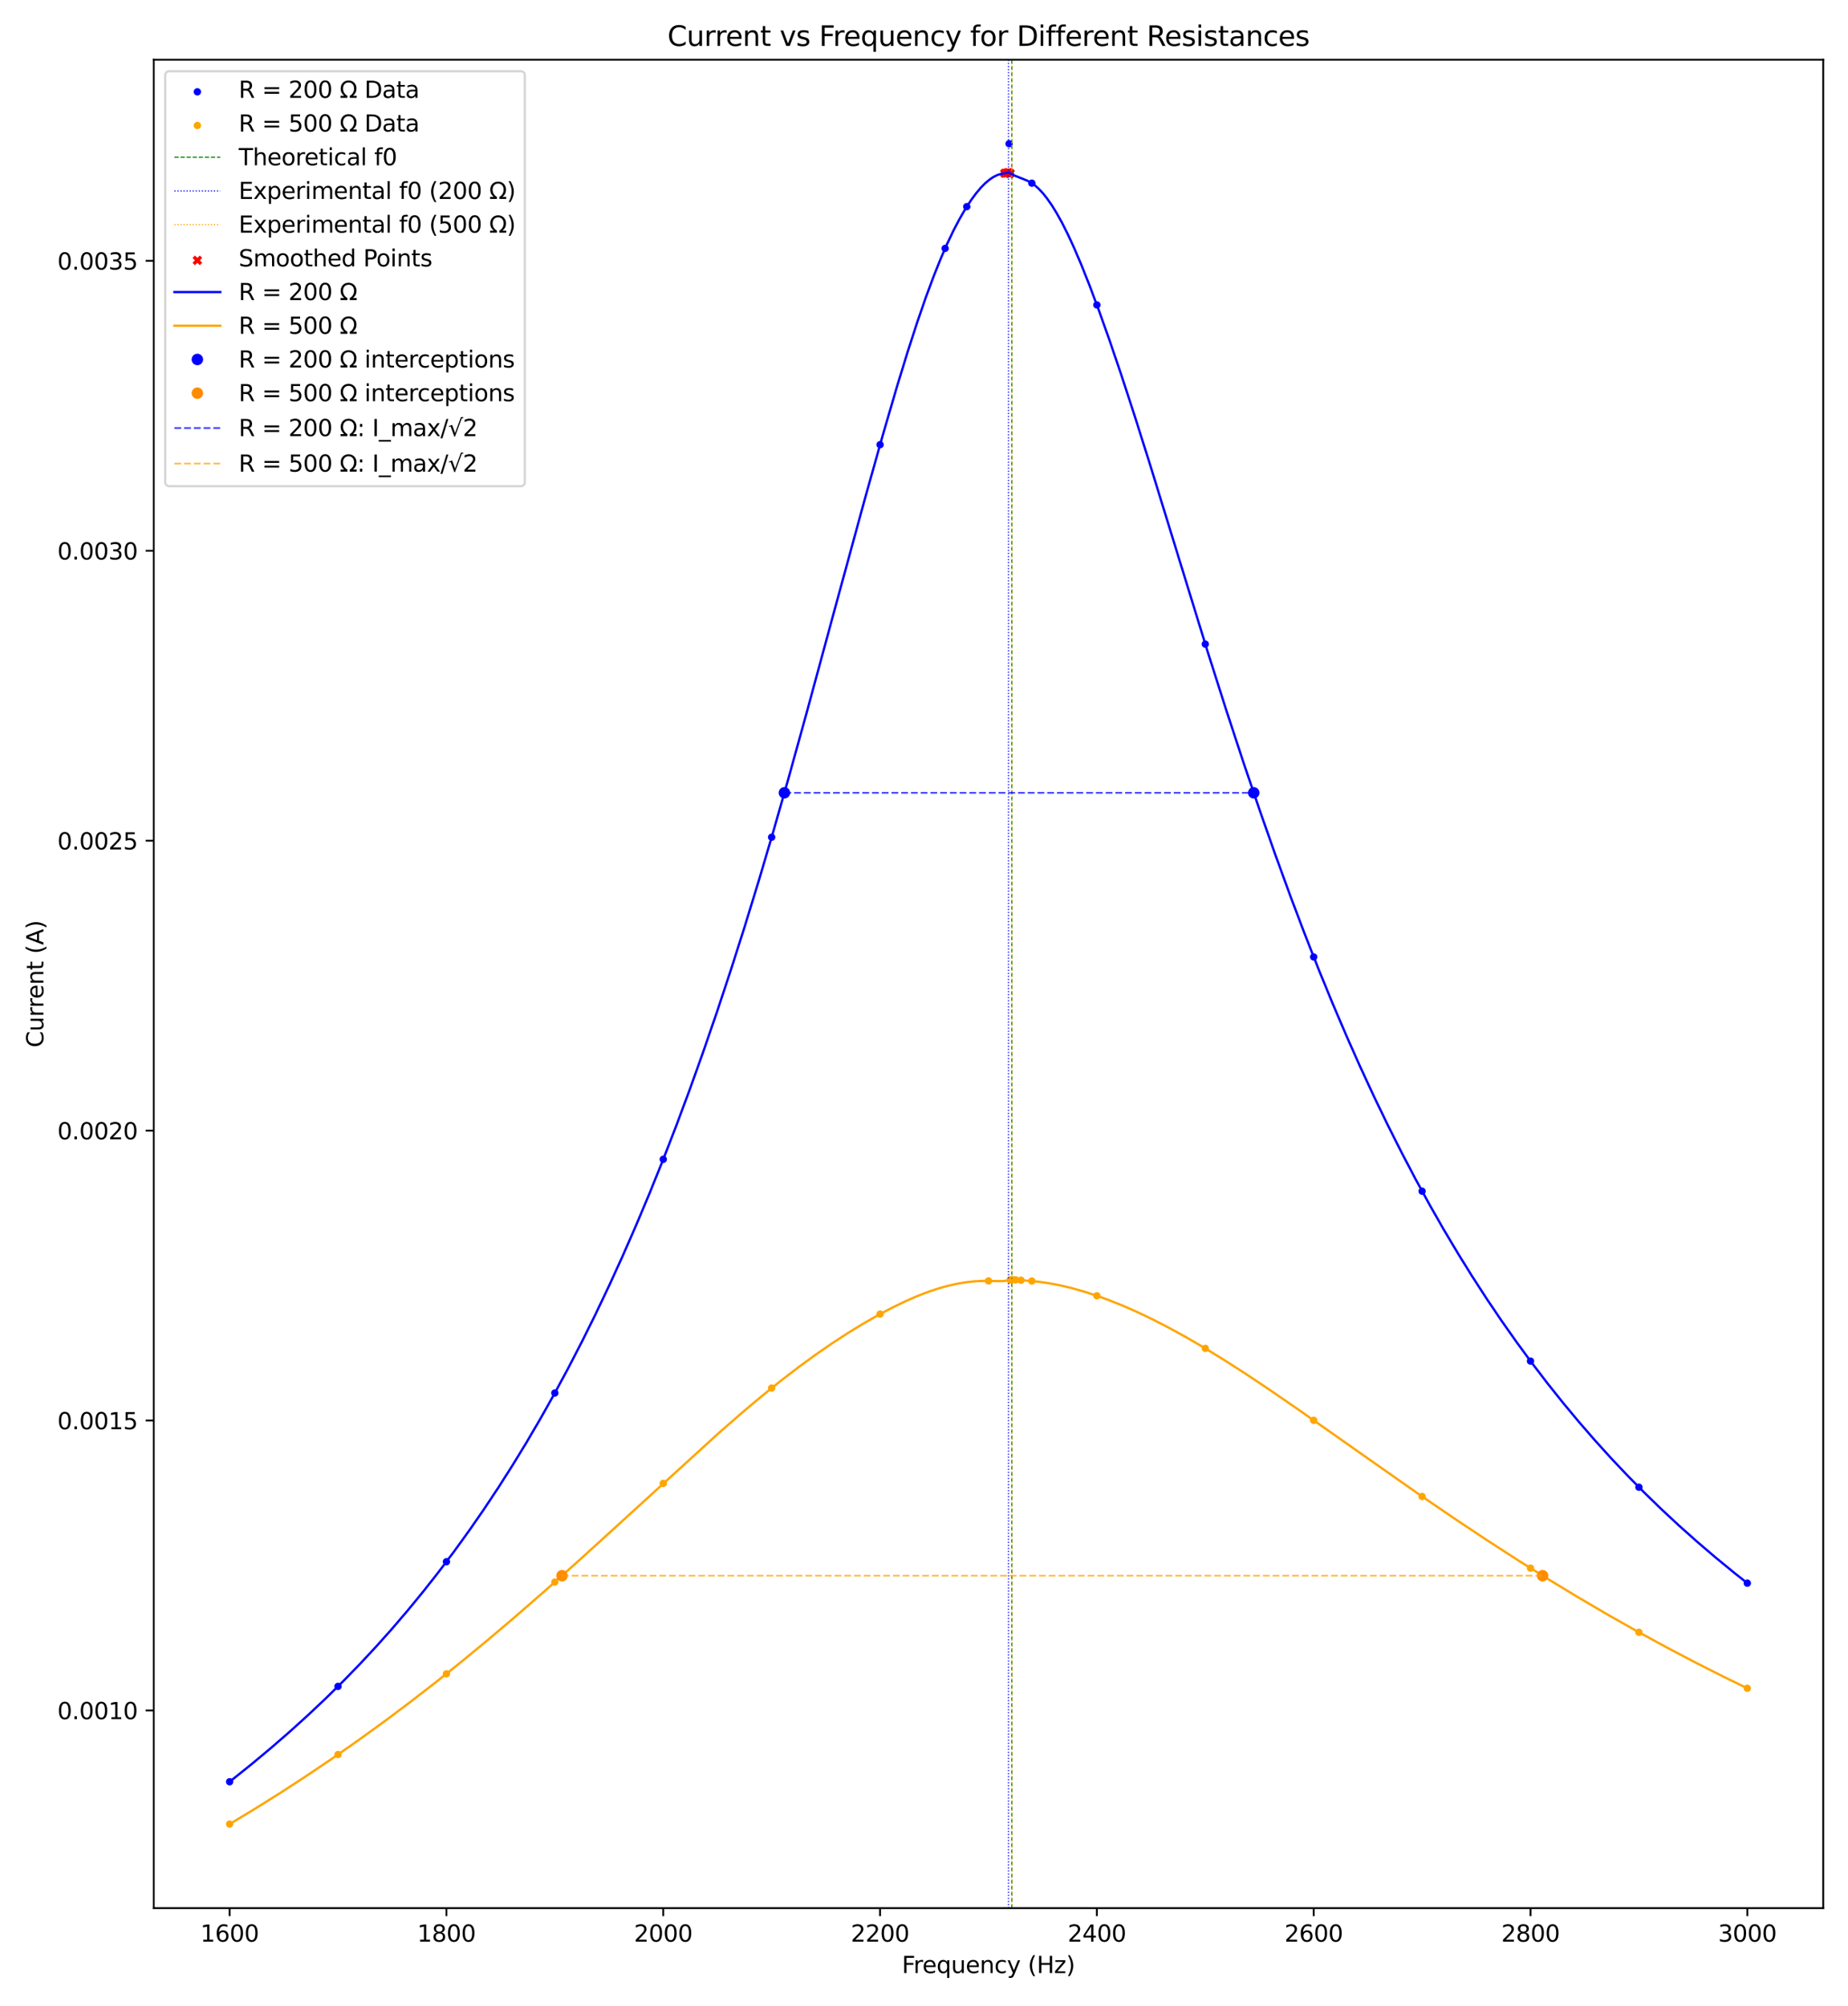 <?xml version="1.0" encoding="utf-8" standalone="no"?>
<!DOCTYPE svg PUBLIC "-//W3C//DTD SVG 1.1//EN"
  "http://www.w3.org/Graphics/SVG/1.1/DTD/svg11.dtd">
<svg xmlns:xlink="http://www.w3.org/1999/xlink" width="804.918pt" height="873.384pt" viewBox="0 0 804.918 873.384" xmlns="http://www.w3.org/2000/svg" version="1.1">
 <defs>
  <style type="text/css">*{stroke-linejoin: round; stroke-linecap: butt}</style>
 </defs>
 <g id="figure_1">
  <g id="patch_1">
   <path d="M 0 873.384 
L 804.918 873.384 
L 804.918 0 
L 0 0 
z
" style="fill: #ffffff"/>
  </g>
  <g id="axes_1">
   <g id="patch_2">
    <path d="M 66.965 830.872 
L 794.118 830.872 
L 794.118 26.006 
L 66.965 26.006 
z
" style="fill: #ffffff"/>
   </g>
   <g id="PathCollection_1">
    <defs>
     <path id="me4520c8322" d="M 0 1.118 
C 0.297 1.118 0.581 1 0.791 0.791 
C 1 0.581 1.118 0.297 1.118 0 
C 1.118 -0.297 1 -0.581 0.791 -0.791 
C 0.581 -1 0.297 -1.118 0 -1.118 
C -0.297 -1.118 -0.581 -1 -0.791 -0.791 
C -1 -0.581 -1.118 -0.297 -1.118 0 
C -1.118 0.297 -1 0.581 -0.791 0.791 
C -0.581 1 -0.297 1.118 0 1.118 
z
" style="stroke: #0000ff"/>
    </defs>
    <g clip-path="url(#p77c2ff8ea3)">
     <use xlink:href="#me4520c8322" x="100.018" y="775.856" style="fill: #0000ff; stroke: #0000ff"/>
     <use xlink:href="#me4520c8322" x="147.235" y="734.322" style="fill: #0000ff; stroke: #0000ff"/>
     <use xlink:href="#me4520c8322" x="194.453" y="680.038" style="fill: #0000ff; stroke: #0000ff"/>
     <use xlink:href="#me4520c8322" x="241.671" y="606.566" style="fill: #0000ff; stroke: #0000ff"/>
     <use xlink:href="#me4520c8322" x="288.888" y="504.815" style="fill: #0000ff; stroke: #0000ff"/>
     <use xlink:href="#me4520c8322" x="336.106" y="364.56" style="fill: #0000ff; stroke: #0000ff"/>
     <use xlink:href="#me4520c8322" x="383.324" y="193.629" style="fill: #0000ff; stroke: #0000ff"/>
     <use xlink:href="#me4520c8322" x="411.654" y="108.164" style="fill: #0000ff; stroke: #0000ff"/>
     <use xlink:href="#me4520c8322" x="421.098" y="89.985" style="fill: #0000ff; stroke: #0000ff"/>
     <use xlink:href="#me4520c8322" x="437.624" y="75.467" style="fill: #0000ff; stroke: #0000ff"/>
     <use xlink:href="#me4520c8322" x="438.568" y="75.341" style="fill: #0000ff; stroke: #0000ff"/>
     <use xlink:href="#me4520c8322" x="439.041" y="75.215" style="fill: #0000ff; stroke: #0000ff"/>
     <use xlink:href="#me4520c8322" x="439.277" y="75.088" style="fill: #0000ff; stroke: #0000ff"/>
     <use xlink:href="#me4520c8322" x="439.513" y="62.59" style="fill: #0000ff; stroke: #0000ff"/>
     <use xlink:href="#me4520c8322" x="439.985" y="75.467" style="fill: #0000ff; stroke: #0000ff"/>
     <use xlink:href="#me4520c8322" x="449.428" y="79.759" style="fill: #0000ff; stroke: #0000ff"/>
     <use xlink:href="#me4520c8322" x="477.759" y="132.781" style="fill: #0000ff; stroke: #0000ff"/>
     <use xlink:href="#me4520c8322" x="524.977" y="280.484" style="fill: #0000ff; stroke: #0000ff"/>
     <use xlink:href="#me4520c8322" x="572.194" y="416.698" style="fill: #0000ff; stroke: #0000ff"/>
     <use xlink:href="#me4520c8322" x="619.412" y="518.701" style="fill: #0000ff; stroke: #0000ff"/>
     <use xlink:href="#me4520c8322" x="666.63" y="592.679" style="fill: #0000ff; stroke: #0000ff"/>
     <use xlink:href="#me4520c8322" x="713.847" y="647.594" style="fill: #0000ff; stroke: #0000ff"/>
     <use xlink:href="#me4520c8322" x="761.065" y="689.38" style="fill: #0000ff; stroke: #0000ff"/>
    </g>
   </g>
   <g id="PathCollection_2">
    <defs>
     <path id="m3424c151cb" d="M 0 1.118 
C 0.297 1.118 0.581 1 0.791 0.791 
C 1 0.581 1.118 0.297 1.118 0 
C 1.118 -0.297 1 -0.581 0.791 -0.791 
C 0.581 -1 0.297 -1.118 0 -1.118 
C -0.297 -1.118 -0.581 -1 -0.791 -0.791 
C -1 -0.581 -1.118 -0.297 -1.118 0 
C -1.118 0.297 -1 0.581 -0.791 0.791 
C -0.581 1 -0.297 1.118 0 1.118 
z
" style="stroke: #ffa500"/>
    </defs>
    <g clip-path="url(#p77c2ff8ea3)">
     <use xlink:href="#m3424c151cb" x="100.018" y="794.287" style="fill: #ffa500; stroke: #ffa500"/>
     <use xlink:href="#m3424c151cb" x="147.235" y="763.989" style="fill: #ffa500; stroke: #ffa500"/>
     <use xlink:href="#m3424c151cb" x="194.453" y="728.843" style="fill: #ffa500; stroke: #ffa500"/>
     <use xlink:href="#m3424c151cb" x="241.671" y="688.9" style="fill: #ffa500; stroke: #ffa500"/>
     <use xlink:href="#m3424c151cb" x="288.888" y="645.928" style="fill: #ffa500; stroke: #ffa500"/>
     <use xlink:href="#m3424c151cb" x="336.106" y="604.42" style="fill: #ffa500; stroke: #ffa500"/>
     <use xlink:href="#m3424c151cb" x="383.324" y="572.203" style="fill: #ffa500; stroke: #ffa500"/>
     <use xlink:href="#m3424c151cb" x="430.541" y="557.761" style="fill: #ffa500; stroke: #ffa500"/>
     <use xlink:href="#m3424c151cb" x="439.985" y="557.357" style="fill: #ffa500; stroke: #ffa500"/>
     <use xlink:href="#m3424c151cb" x="440.457" y="557.256" style="fill: #ffa500; stroke: #ffa500"/>
     <use xlink:href="#m3424c151cb" x="440.929" y="557.256" style="fill: #ffa500; stroke: #ffa500"/>
     <use xlink:href="#m3424c151cb" x="442.346" y="557.306" style="fill: #ffa500; stroke: #ffa500"/>
     <use xlink:href="#m3424c151cb" x="444.707" y="557.458" style="fill: #ffa500; stroke: #ffa500"/>
     <use xlink:href="#m3424c151cb" x="449.428" y="557.811" style="fill: #ffa500; stroke: #ffa500"/>
     <use xlink:href="#m3424c151cb" x="477.759" y="564.224" style="fill: #ffa500; stroke: #ffa500"/>
     <use xlink:href="#m3424c151cb" x="524.977" y="587.15" style="fill: #ffa500; stroke: #ffa500"/>
     <use xlink:href="#m3424c151cb" x="572.194" y="618.458" style="fill: #ffa500; stroke: #ffa500"/>
     <use xlink:href="#m3424c151cb" x="619.412" y="651.634" style="fill: #ffa500; stroke: #ffa500"/>
     <use xlink:href="#m3424c151cb" x="666.63" y="682.841" style="fill: #ffa500; stroke: #ffa500"/>
     <use xlink:href="#m3424c151cb" x="713.847" y="710.765" style="fill: #ffa500; stroke: #ffa500"/>
     <use xlink:href="#m3424c151cb" x="761.065" y="735.155" style="fill: #ffa500; stroke: #ffa500"/>
    </g>
   </g>
   <g id="PathCollection_3">
    <defs>
     <path id="m09252d6efb" d="M -1.581 1.581 
L 1.581 -1.581 
M -1.581 -1.581 
L 1.581 1.581 
" style="stroke: #ff0000; stroke-width: 1.5"/>
    </defs>
    <g clip-path="url(#p77c2ff8ea3)">
     <use xlink:href="#m09252d6efb" x="437.624" y="75.467" style="fill: #ff0000; stroke: #ff0000; stroke-width: 1.5"/>
     <use xlink:href="#m09252d6efb" x="438.411" y="75.368" style="fill: #ff0000; stroke: #ff0000; stroke-width: 1.5"/>
     <use xlink:href="#m09252d6efb" x="439.198" y="75.136" style="fill: #ff0000; stroke: #ff0000; stroke-width: 1.5"/>
     <use xlink:href="#m09252d6efb" x="439.985" y="75.467" style="fill: #ff0000; stroke: #ff0000; stroke-width: 1.5"/>
    </g>
   </g>
   <g id="matplotlib.axis_1">
    <g id="xtick_1">
     <g id="line2d_1">
      <defs>
       <path id="m7cb1203088" d="M 0 0 
L 0 3.5 
" style="stroke: #000000; stroke-width: 0.8"/>
      </defs>
      <g>
       <use xlink:href="#m7cb1203088" x="100.018" y="830.872" style="stroke: #000000; stroke-width: 0.8"/>
      </g>
     </g>
     <g id="text_1">
      <!-- 1600 -->
      <g transform="translate(87.293 845.47) scale(0.1 -0.1)">
       <defs>
        <path id="DejaVuSans-31" d="M 794 531 
L 1825 531 
L 1825 4091 
L 703 3866 
L 703 4441 
L 1819 4666 
L 2450 4666 
L 2450 531 
L 3481 531 
L 3481 0 
L 794 0 
L 794 531 
z
" transform="scale(0.016)"/>
        <path id="DejaVuSans-36" d="M 2113 2584 
Q 1688 2584 1439 2293 
Q 1191 2003 1191 1497 
Q 1191 994 1439 701 
Q 1688 409 2113 409 
Q 2538 409 2786 701 
Q 3034 994 3034 1497 
Q 3034 2003 2786 2293 
Q 2538 2584 2113 2584 
z
M 3366 4563 
L 3366 3988 
Q 3128 4100 2886 4159 
Q 2644 4219 2406 4219 
Q 1781 4219 1451 3797 
Q 1122 3375 1075 2522 
Q 1259 2794 1537 2939 
Q 1816 3084 2150 3084 
Q 2853 3084 3261 2657 
Q 3669 2231 3669 1497 
Q 3669 778 3244 343 
Q 2819 -91 2113 -91 
Q 1303 -91 875 529 
Q 447 1150 447 2328 
Q 447 3434 972 4092 
Q 1497 4750 2381 4750 
Q 2619 4750 2861 4703 
Q 3103 4656 3366 4563 
z
" transform="scale(0.016)"/>
        <path id="DejaVuSans-30" d="M 2034 4250 
Q 1547 4250 1301 3770 
Q 1056 3291 1056 2328 
Q 1056 1369 1301 889 
Q 1547 409 2034 409 
Q 2525 409 2770 889 
Q 3016 1369 3016 2328 
Q 3016 3291 2770 3770 
Q 2525 4250 2034 4250 
z
M 2034 4750 
Q 2819 4750 3233 4129 
Q 3647 3509 3647 2328 
Q 3647 1150 3233 529 
Q 2819 -91 2034 -91 
Q 1250 -91 836 529 
Q 422 1150 422 2328 
Q 422 3509 836 4129 
Q 1250 4750 2034 4750 
z
" transform="scale(0.016)"/>
       </defs>
       <use xlink:href="#DejaVuSans-31"/>
       <use xlink:href="#DejaVuSans-36" transform="translate(63.623 0)"/>
       <use xlink:href="#DejaVuSans-30" transform="translate(127.246 0)"/>
       <use xlink:href="#DejaVuSans-30" transform="translate(190.869 0)"/>
      </g>
     </g>
    </g>
    <g id="xtick_2">
     <g id="line2d_2">
      <g>
       <use xlink:href="#m7cb1203088" x="194.453" y="830.872" style="stroke: #000000; stroke-width: 0.8"/>
      </g>
     </g>
     <g id="text_2">
      <!-- 1800 -->
      <g transform="translate(181.728 845.47) scale(0.1 -0.1)">
       <defs>
        <path id="DejaVuSans-38" d="M 2034 2216 
Q 1584 2216 1326 1975 
Q 1069 1734 1069 1313 
Q 1069 891 1326 650 
Q 1584 409 2034 409 
Q 2484 409 2743 651 
Q 3003 894 3003 1313 
Q 3003 1734 2745 1975 
Q 2488 2216 2034 2216 
z
M 1403 2484 
Q 997 2584 770 2862 
Q 544 3141 544 3541 
Q 544 4100 942 4425 
Q 1341 4750 2034 4750 
Q 2731 4750 3128 4425 
Q 3525 4100 3525 3541 
Q 3525 3141 3298 2862 
Q 3072 2584 2669 2484 
Q 3125 2378 3379 2068 
Q 3634 1759 3634 1313 
Q 3634 634 3220 271 
Q 2806 -91 2034 -91 
Q 1263 -91 848 271 
Q 434 634 434 1313 
Q 434 1759 690 2068 
Q 947 2378 1403 2484 
z
M 1172 3481 
Q 1172 3119 1398 2916 
Q 1625 2713 2034 2713 
Q 2441 2713 2670 2916 
Q 2900 3119 2900 3481 
Q 2900 3844 2670 4047 
Q 2441 4250 2034 4250 
Q 1625 4250 1398 4047 
Q 1172 3844 1172 3481 
z
" transform="scale(0.016)"/>
       </defs>
       <use xlink:href="#DejaVuSans-31"/>
       <use xlink:href="#DejaVuSans-38" transform="translate(63.623 0)"/>
       <use xlink:href="#DejaVuSans-30" transform="translate(127.246 0)"/>
       <use xlink:href="#DejaVuSans-30" transform="translate(190.869 0)"/>
      </g>
     </g>
    </g>
    <g id="xtick_3">
     <g id="line2d_3">
      <g>
       <use xlink:href="#m7cb1203088" x="288.888" y="830.872" style="stroke: #000000; stroke-width: 0.8"/>
      </g>
     </g>
     <g id="text_3">
      <!-- 2000 -->
      <g transform="translate(276.163 845.47) scale(0.1 -0.1)">
       <defs>
        <path id="DejaVuSans-32" d="M 1228 531 
L 3431 531 
L 3431 0 
L 469 0 
L 469 531 
Q 828 903 1448 1529 
Q 2069 2156 2228 2338 
Q 2531 2678 2651 2914 
Q 2772 3150 2772 3378 
Q 2772 3750 2511 3984 
Q 2250 4219 1831 4219 
Q 1534 4219 1204 4116 
Q 875 4013 500 3803 
L 500 4441 
Q 881 4594 1212 4672 
Q 1544 4750 1819 4750 
Q 2544 4750 2975 4387 
Q 3406 4025 3406 3419 
Q 3406 3131 3298 2873 
Q 3191 2616 2906 2266 
Q 2828 2175 2409 1742 
Q 1991 1309 1228 531 
z
" transform="scale(0.016)"/>
       </defs>
       <use xlink:href="#DejaVuSans-32"/>
       <use xlink:href="#DejaVuSans-30" transform="translate(63.623 0)"/>
       <use xlink:href="#DejaVuSans-30" transform="translate(127.246 0)"/>
       <use xlink:href="#DejaVuSans-30" transform="translate(190.869 0)"/>
      </g>
     </g>
    </g>
    <g id="xtick_4">
     <g id="line2d_4">
      <g>
       <use xlink:href="#m7cb1203088" x="383.324" y="830.872" style="stroke: #000000; stroke-width: 0.8"/>
      </g>
     </g>
     <g id="text_4">
      <!-- 2200 -->
      <g transform="translate(370.599 845.47) scale(0.1 -0.1)">
       <use xlink:href="#DejaVuSans-32"/>
       <use xlink:href="#DejaVuSans-32" transform="translate(63.623 0)"/>
       <use xlink:href="#DejaVuSans-30" transform="translate(127.246 0)"/>
       <use xlink:href="#DejaVuSans-30" transform="translate(190.869 0)"/>
      </g>
     </g>
    </g>
    <g id="xtick_5">
     <g id="line2d_5">
      <g>
       <use xlink:href="#m7cb1203088" x="477.759" y="830.872" style="stroke: #000000; stroke-width: 0.8"/>
      </g>
     </g>
     <g id="text_5">
      <!-- 2400 -->
      <g transform="translate(465.034 845.47) scale(0.1 -0.1)">
       <defs>
        <path id="DejaVuSans-34" d="M 2419 4116 
L 825 1625 
L 2419 1625 
L 2419 4116 
z
M 2253 4666 
L 3047 4666 
L 3047 1625 
L 3713 1625 
L 3713 1100 
L 3047 1100 
L 3047 0 
L 2419 0 
L 2419 1100 
L 313 1100 
L 313 1709 
L 2253 4666 
z
" transform="scale(0.016)"/>
       </defs>
       <use xlink:href="#DejaVuSans-32"/>
       <use xlink:href="#DejaVuSans-34" transform="translate(63.623 0)"/>
       <use xlink:href="#DejaVuSans-30" transform="translate(127.246 0)"/>
       <use xlink:href="#DejaVuSans-30" transform="translate(190.869 0)"/>
      </g>
     </g>
    </g>
    <g id="xtick_6">
     <g id="line2d_6">
      <g>
       <use xlink:href="#m7cb1203088" x="572.194" y="830.872" style="stroke: #000000; stroke-width: 0.8"/>
      </g>
     </g>
     <g id="text_6">
      <!-- 2600 -->
      <g transform="translate(559.469 845.47) scale(0.1 -0.1)">
       <use xlink:href="#DejaVuSans-32"/>
       <use xlink:href="#DejaVuSans-36" transform="translate(63.623 0)"/>
       <use xlink:href="#DejaVuSans-30" transform="translate(127.246 0)"/>
       <use xlink:href="#DejaVuSans-30" transform="translate(190.869 0)"/>
      </g>
     </g>
    </g>
    <g id="xtick_7">
     <g id="line2d_7">
      <g>
       <use xlink:href="#m7cb1203088" x="666.63" y="830.872" style="stroke: #000000; stroke-width: 0.8"/>
      </g>
     </g>
     <g id="text_7">
      <!-- 2800 -->
      <g transform="translate(653.905 845.47) scale(0.1 -0.1)">
       <use xlink:href="#DejaVuSans-32"/>
       <use xlink:href="#DejaVuSans-38" transform="translate(63.623 0)"/>
       <use xlink:href="#DejaVuSans-30" transform="translate(127.246 0)"/>
       <use xlink:href="#DejaVuSans-30" transform="translate(190.869 0)"/>
      </g>
     </g>
    </g>
    <g id="xtick_8">
     <g id="line2d_8">
      <g>
       <use xlink:href="#m7cb1203088" x="761.065" y="830.872" style="stroke: #000000; stroke-width: 0.8"/>
      </g>
     </g>
     <g id="text_8">
      <!-- 3000 -->
      <g transform="translate(748.34 845.47) scale(0.1 -0.1)">
       <defs>
        <path id="DejaVuSans-33" d="M 2597 2516 
Q 3050 2419 3304 2112 
Q 3559 1806 3559 1356 
Q 3559 666 3084 287 
Q 2609 -91 1734 -91 
Q 1441 -91 1130 -33 
Q 819 25 488 141 
L 488 750 
Q 750 597 1062 519 
Q 1375 441 1716 441 
Q 2309 441 2620 675 
Q 2931 909 2931 1356 
Q 2931 1769 2642 2001 
Q 2353 2234 1838 2234 
L 1294 2234 
L 1294 2753 
L 1863 2753 
Q 2328 2753 2575 2939 
Q 2822 3125 2822 3475 
Q 2822 3834 2567 4026 
Q 2313 4219 1838 4219 
Q 1578 4219 1281 4162 
Q 984 4106 628 3988 
L 628 4550 
Q 988 4650 1302 4700 
Q 1616 4750 1894 4750 
Q 2613 4750 3031 4423 
Q 3450 4097 3450 3541 
Q 3450 3153 3228 2886 
Q 3006 2619 2597 2516 
z
" transform="scale(0.016)"/>
       </defs>
       <use xlink:href="#DejaVuSans-33"/>
       <use xlink:href="#DejaVuSans-30" transform="translate(63.623 0)"/>
       <use xlink:href="#DejaVuSans-30" transform="translate(127.246 0)"/>
       <use xlink:href="#DejaVuSans-30" transform="translate(190.869 0)"/>
      </g>
     </g>
    </g>
    <g id="text_9">
     <!-- Frequency (Hz) -->
     <g transform="translate(392.837 859.148) scale(0.1 -0.1)">
      <defs>
       <path id="DejaVuSans-46" d="M 628 4666 
L 3309 4666 
L 3309 4134 
L 1259 4134 
L 1259 2759 
L 3109 2759 
L 3109 2228 
L 1259 2228 
L 1259 0 
L 628 0 
L 628 4666 
z
" transform="scale(0.016)"/>
       <path id="DejaVuSans-72" d="M 2631 2963 
Q 2534 3019 2420 3045 
Q 2306 3072 2169 3072 
Q 1681 3072 1420 2755 
Q 1159 2438 1159 1844 
L 1159 0 
L 581 0 
L 581 3500 
L 1159 3500 
L 1159 2956 
Q 1341 3275 1631 3429 
Q 1922 3584 2338 3584 
Q 2397 3584 2469 3576 
Q 2541 3569 2628 3553 
L 2631 2963 
z
" transform="scale(0.016)"/>
       <path id="DejaVuSans-65" d="M 3597 1894 
L 3597 1613 
L 953 1613 
Q 991 1019 1311 708 
Q 1631 397 2203 397 
Q 2534 397 2845 478 
Q 3156 559 3463 722 
L 3463 178 
Q 3153 47 2828 -22 
Q 2503 -91 2169 -91 
Q 1331 -91 842 396 
Q 353 884 353 1716 
Q 353 2575 817 3079 
Q 1281 3584 2069 3584 
Q 2775 3584 3186 3129 
Q 3597 2675 3597 1894 
z
M 3022 2063 
Q 3016 2534 2758 2815 
Q 2500 3097 2075 3097 
Q 1594 3097 1305 2825 
Q 1016 2553 972 2059 
L 3022 2063 
z
" transform="scale(0.016)"/>
       <path id="DejaVuSans-71" d="M 947 1747 
Q 947 1113 1208 752 
Q 1469 391 1925 391 
Q 2381 391 2643 752 
Q 2906 1113 2906 1747 
Q 2906 2381 2643 2742 
Q 2381 3103 1925 3103 
Q 1469 3103 1208 2742 
Q 947 2381 947 1747 
z
M 2906 525 
Q 2725 213 2448 61 
Q 2172 -91 1784 -91 
Q 1150 -91 751 415 
Q 353 922 353 1747 
Q 353 2572 751 3078 
Q 1150 3584 1784 3584 
Q 2172 3584 2448 3432 
Q 2725 3281 2906 2969 
L 2906 3500 
L 3481 3500 
L 3481 -1331 
L 2906 -1331 
L 2906 525 
z
" transform="scale(0.016)"/>
       <path id="DejaVuSans-75" d="M 544 1381 
L 544 3500 
L 1119 3500 
L 1119 1403 
Q 1119 906 1312 657 
Q 1506 409 1894 409 
Q 2359 409 2629 706 
Q 2900 1003 2900 1516 
L 2900 3500 
L 3475 3500 
L 3475 0 
L 2900 0 
L 2900 538 
Q 2691 219 2414 64 
Q 2138 -91 1772 -91 
Q 1169 -91 856 284 
Q 544 659 544 1381 
z
M 1991 3584 
L 1991 3584 
z
" transform="scale(0.016)"/>
       <path id="DejaVuSans-6e" d="M 3513 2113 
L 3513 0 
L 2938 0 
L 2938 2094 
Q 2938 2591 2744 2837 
Q 2550 3084 2163 3084 
Q 1697 3084 1428 2787 
Q 1159 2491 1159 1978 
L 1159 0 
L 581 0 
L 581 3500 
L 1159 3500 
L 1159 2956 
Q 1366 3272 1645 3428 
Q 1925 3584 2291 3584 
Q 2894 3584 3203 3211 
Q 3513 2838 3513 2113 
z
" transform="scale(0.016)"/>
       <path id="DejaVuSans-63" d="M 3122 3366 
L 3122 2828 
Q 2878 2963 2633 3030 
Q 2388 3097 2138 3097 
Q 1578 3097 1268 2742 
Q 959 2388 959 1747 
Q 959 1106 1268 751 
Q 1578 397 2138 397 
Q 2388 397 2633 464 
Q 2878 531 3122 666 
L 3122 134 
Q 2881 22 2623 -34 
Q 2366 -91 2075 -91 
Q 1284 -91 818 406 
Q 353 903 353 1747 
Q 353 2603 823 3093 
Q 1294 3584 2113 3584 
Q 2378 3584 2631 3529 
Q 2884 3475 3122 3366 
z
" transform="scale(0.016)"/>
       <path id="DejaVuSans-79" d="M 2059 -325 
Q 1816 -950 1584 -1140 
Q 1353 -1331 966 -1331 
L 506 -1331 
L 506 -850 
L 844 -850 
Q 1081 -850 1212 -737 
Q 1344 -625 1503 -206 
L 1606 56 
L 191 3500 
L 800 3500 
L 1894 763 
L 2988 3500 
L 3597 3500 
L 2059 -325 
z
" transform="scale(0.016)"/>
       <path id="DejaVuSans-20" transform="scale(0.016)"/>
       <path id="DejaVuSans-28" d="M 1984 4856 
Q 1566 4138 1362 3434 
Q 1159 2731 1159 2009 
Q 1159 1288 1364 580 
Q 1569 -128 1984 -844 
L 1484 -844 
Q 1016 -109 783 600 
Q 550 1309 550 2009 
Q 550 2706 781 3412 
Q 1013 4119 1484 4856 
L 1984 4856 
z
" transform="scale(0.016)"/>
       <path id="DejaVuSans-48" d="M 628 4666 
L 1259 4666 
L 1259 2753 
L 3553 2753 
L 3553 4666 
L 4184 4666 
L 4184 0 
L 3553 0 
L 3553 2222 
L 1259 2222 
L 1259 0 
L 628 0 
L 628 4666 
z
" transform="scale(0.016)"/>
       <path id="DejaVuSans-7a" d="M 353 3500 
L 3084 3500 
L 3084 2975 
L 922 459 
L 3084 459 
L 3084 0 
L 275 0 
L 275 525 
L 2438 3041 
L 353 3041 
L 353 3500 
z
" transform="scale(0.016)"/>
       <path id="DejaVuSans-29" d="M 513 4856 
L 1013 4856 
Q 1481 4119 1714 3412 
Q 1947 2706 1947 2009 
Q 1947 1309 1714 600 
Q 1481 -109 1013 -844 
L 513 -844 
Q 928 -128 1133 580 
Q 1338 1288 1338 2009 
Q 1338 2731 1133 3434 
Q 928 4138 513 4856 
z
" transform="scale(0.016)"/>
      </defs>
      <use xlink:href="#DejaVuSans-46"/>
      <use xlink:href="#DejaVuSans-72" transform="translate(50.27 0)"/>
      <use xlink:href="#DejaVuSans-65" transform="translate(89.133 0)"/>
      <use xlink:href="#DejaVuSans-71" transform="translate(150.656 0)"/>
      <use xlink:href="#DejaVuSans-75" transform="translate(214.133 0)"/>
      <use xlink:href="#DejaVuSans-65" transform="translate(277.512 0)"/>
      <use xlink:href="#DejaVuSans-6e" transform="translate(339.035 0)"/>
      <use xlink:href="#DejaVuSans-63" transform="translate(402.414 0)"/>
      <use xlink:href="#DejaVuSans-79" transform="translate(457.395 0)"/>
      <use xlink:href="#DejaVuSans-20" transform="translate(516.574 0)"/>
      <use xlink:href="#DejaVuSans-28" transform="translate(548.361 0)"/>
      <use xlink:href="#DejaVuSans-48" transform="translate(587.375 0)"/>
      <use xlink:href="#DejaVuSans-7a" transform="translate(662.57 0)"/>
      <use xlink:href="#DejaVuSans-29" transform="translate(715.061 0)"/>
     </g>
    </g>
   </g>
   <g id="matplotlib.axis_2">
    <g id="ytick_1">
     <g id="line2d_9">
      <defs>
       <path id="me5a8e70977" d="M 0 0 
L -3.5 0 
" style="stroke: #000000; stroke-width: 0.8"/>
      </defs>
      <g>
       <use xlink:href="#me5a8e70977" x="66.965" y="744.8" style="stroke: #000000; stroke-width: 0.8"/>
      </g>
     </g>
     <g id="text_10">
      <!-- 0.0010 -->
      <g transform="translate(24.975 748.599) scale(0.1 -0.1)">
       <defs>
        <path id="DejaVuSans-2e" d="M 684 794 
L 1344 794 
L 1344 0 
L 684 0 
L 684 794 
z
" transform="scale(0.016)"/>
       </defs>
       <use xlink:href="#DejaVuSans-30"/>
       <use xlink:href="#DejaVuSans-2e" transform="translate(63.623 0)"/>
       <use xlink:href="#DejaVuSans-30" transform="translate(95.41 0)"/>
       <use xlink:href="#DejaVuSans-30" transform="translate(159.033 0)"/>
       <use xlink:href="#DejaVuSans-31" transform="translate(222.656 0)"/>
       <use xlink:href="#DejaVuSans-30" transform="translate(286.279 0)"/>
      </g>
     </g>
    </g>
    <g id="ytick_2">
     <g id="line2d_10">
      <g>
       <use xlink:href="#me5a8e70977" x="66.965" y="618.559" style="stroke: #000000; stroke-width: 0.8"/>
      </g>
     </g>
     <g id="text_11">
      <!-- 0.0015 -->
      <g transform="translate(24.975 622.358) scale(0.1 -0.1)">
       <defs>
        <path id="DejaVuSans-35" d="M 691 4666 
L 3169 4666 
L 3169 4134 
L 1269 4134 
L 1269 2991 
Q 1406 3038 1543 3061 
Q 1681 3084 1819 3084 
Q 2600 3084 3056 2656 
Q 3513 2228 3513 1497 
Q 3513 744 3044 326 
Q 2575 -91 1722 -91 
Q 1428 -91 1123 -41 
Q 819 9 494 109 
L 494 744 
Q 775 591 1075 516 
Q 1375 441 1709 441 
Q 2250 441 2565 725 
Q 2881 1009 2881 1497 
Q 2881 1984 2565 2268 
Q 2250 2553 1709 2553 
Q 1456 2553 1204 2497 
Q 953 2441 691 2322 
L 691 4666 
z
" transform="scale(0.016)"/>
       </defs>
       <use xlink:href="#DejaVuSans-30"/>
       <use xlink:href="#DejaVuSans-2e" transform="translate(63.623 0)"/>
       <use xlink:href="#DejaVuSans-30" transform="translate(95.41 0)"/>
       <use xlink:href="#DejaVuSans-30" transform="translate(159.033 0)"/>
       <use xlink:href="#DejaVuSans-31" transform="translate(222.656 0)"/>
       <use xlink:href="#DejaVuSans-35" transform="translate(286.279 0)"/>
      </g>
     </g>
    </g>
    <g id="ytick_3">
     <g id="line2d_11">
      <g>
       <use xlink:href="#me5a8e70977" x="66.965" y="492.317" style="stroke: #000000; stroke-width: 0.8"/>
      </g>
     </g>
     <g id="text_12">
      <!-- 0.0020 -->
      <g transform="translate(24.975 496.116) scale(0.1 -0.1)">
       <use xlink:href="#DejaVuSans-30"/>
       <use xlink:href="#DejaVuSans-2e" transform="translate(63.623 0)"/>
       <use xlink:href="#DejaVuSans-30" transform="translate(95.41 0)"/>
       <use xlink:href="#DejaVuSans-30" transform="translate(159.033 0)"/>
       <use xlink:href="#DejaVuSans-32" transform="translate(222.656 0)"/>
       <use xlink:href="#DejaVuSans-30" transform="translate(286.279 0)"/>
      </g>
     </g>
    </g>
    <g id="ytick_4">
     <g id="line2d_12">
      <g>
       <use xlink:href="#me5a8e70977" x="66.965" y="366.075" style="stroke: #000000; stroke-width: 0.8"/>
      </g>
     </g>
     <g id="text_13">
      <!-- 0.0025 -->
      <g transform="translate(24.975 369.875) scale(0.1 -0.1)">
       <use xlink:href="#DejaVuSans-30"/>
       <use xlink:href="#DejaVuSans-2e" transform="translate(63.623 0)"/>
       <use xlink:href="#DejaVuSans-30" transform="translate(95.41 0)"/>
       <use xlink:href="#DejaVuSans-30" transform="translate(159.033 0)"/>
       <use xlink:href="#DejaVuSans-32" transform="translate(222.656 0)"/>
       <use xlink:href="#DejaVuSans-35" transform="translate(286.279 0)"/>
      </g>
     </g>
    </g>
    <g id="ytick_5">
     <g id="line2d_13">
      <g>
       <use xlink:href="#me5a8e70977" x="66.965" y="239.834" style="stroke: #000000; stroke-width: 0.8"/>
      </g>
     </g>
     <g id="text_14">
      <!-- 0.0030 -->
      <g transform="translate(24.975 243.633) scale(0.1 -0.1)">
       <use xlink:href="#DejaVuSans-30"/>
       <use xlink:href="#DejaVuSans-2e" transform="translate(63.623 0)"/>
       <use xlink:href="#DejaVuSans-30" transform="translate(95.41 0)"/>
       <use xlink:href="#DejaVuSans-30" transform="translate(159.033 0)"/>
       <use xlink:href="#DejaVuSans-33" transform="translate(222.656 0)"/>
       <use xlink:href="#DejaVuSans-30" transform="translate(286.279 0)"/>
      </g>
     </g>
    </g>
    <g id="ytick_6">
     <g id="line2d_14">
      <g>
       <use xlink:href="#me5a8e70977" x="66.965" y="113.592" style="stroke: #000000; stroke-width: 0.8"/>
      </g>
     </g>
     <g id="text_15">
      <!-- 0.0035 -->
      <g transform="translate(24.975 117.391) scale(0.1 -0.1)">
       <use xlink:href="#DejaVuSans-30"/>
       <use xlink:href="#DejaVuSans-2e" transform="translate(63.623 0)"/>
       <use xlink:href="#DejaVuSans-30" transform="translate(95.41 0)"/>
       <use xlink:href="#DejaVuSans-30" transform="translate(159.033 0)"/>
       <use xlink:href="#DejaVuSans-33" transform="translate(222.656 0)"/>
       <use xlink:href="#DejaVuSans-35" transform="translate(286.279 0)"/>
      </g>
     </g>
    </g>
    <g id="text_16">
     <!-- Current (A) -->
     <g transform="translate(18.895 456.126) rotate(-90) scale(0.1 -0.1)">
      <defs>
       <path id="DejaVuSans-43" d="M 4122 4306 
L 4122 3641 
Q 3803 3938 3442 4084 
Q 3081 4231 2675 4231 
Q 1875 4231 1450 3742 
Q 1025 3253 1025 2328 
Q 1025 1406 1450 917 
Q 1875 428 2675 428 
Q 3081 428 3442 575 
Q 3803 722 4122 1019 
L 4122 359 
Q 3791 134 3420 21 
Q 3050 -91 2638 -91 
Q 1578 -91 968 557 
Q 359 1206 359 2328 
Q 359 3453 968 4101 
Q 1578 4750 2638 4750 
Q 3056 4750 3426 4639 
Q 3797 4528 4122 4306 
z
" transform="scale(0.016)"/>
       <path id="DejaVuSans-74" d="M 1172 4494 
L 1172 3500 
L 2356 3500 
L 2356 3053 
L 1172 3053 
L 1172 1153 
Q 1172 725 1289 603 
Q 1406 481 1766 481 
L 2356 481 
L 2356 0 
L 1766 0 
Q 1100 0 847 248 
Q 594 497 594 1153 
L 594 3053 
L 172 3053 
L 172 3500 
L 594 3500 
L 594 4494 
L 1172 4494 
z
" transform="scale(0.016)"/>
       <path id="DejaVuSans-41" d="M 2188 4044 
L 1331 1722 
L 3047 1722 
L 2188 4044 
z
M 1831 4666 
L 2547 4666 
L 4325 0 
L 3669 0 
L 3244 1197 
L 1141 1197 
L 716 0 
L 50 0 
L 1831 4666 
z
" transform="scale(0.016)"/>
      </defs>
      <use xlink:href="#DejaVuSans-43"/>
      <use xlink:href="#DejaVuSans-75" transform="translate(69.824 0)"/>
      <use xlink:href="#DejaVuSans-72" transform="translate(133.203 0)"/>
      <use xlink:href="#DejaVuSans-72" transform="translate(172.566 0)"/>
      <use xlink:href="#DejaVuSans-65" transform="translate(211.43 0)"/>
      <use xlink:href="#DejaVuSans-6e" transform="translate(272.953 0)"/>
      <use xlink:href="#DejaVuSans-74" transform="translate(336.332 0)"/>
      <use xlink:href="#DejaVuSans-20" transform="translate(375.541 0)"/>
      <use xlink:href="#DejaVuSans-28" transform="translate(407.328 0)"/>
      <use xlink:href="#DejaVuSans-41" transform="translate(446.342 0)"/>
      <use xlink:href="#DejaVuSans-29" transform="translate(514.75 0)"/>
     </g>
    </g>
   </g>
   <g id="line2d_15">
    <path d="M 440.7 830.872 
L 440.7 26.006 
" clip-path="url(#p77c2ff8ea3)" style="fill: none; stroke-dasharray: 1.85,0.8; stroke-dashoffset: 0; stroke: #008000; stroke-width: 0.5"/>
   </g>
   <g id="line2d_16">
    <path d="M 439.277 830.872 
L 439.277 26.006 
" clip-path="url(#p77c2ff8ea3)" style="fill: none; stroke-dasharray: 0.5,0.825; stroke-dashoffset: 0; stroke: #0000ff; stroke-width: 0.5"/>
   </g>
   <g id="line2d_17">
    <path d="M 440.693 830.872 
L 440.693 26.006 
" clip-path="url(#p77c2ff8ea3)" style="fill: none; stroke-dasharray: 0.5,0.825; stroke-dashoffset: 0; stroke: #ffa500; stroke-width: 0.5"/>
   </g>
   <g id="line2d_18">
    <path d="M 100.018 775.856 
L 109.325 768.399 
L 118.051 761.125 
L 126.341 753.926 
L 134.287 746.733 
L 141.961 739.486 
L 149.411 732.145 
L 156.676 724.675 
L 163.783 717.05 
L 170.764 709.233 
L 177.632 701.207 
L 184.408 692.947 
L 191.104 684.432 
L 197.728 675.65 
L 204.239 666.647 
L 210.632 657.429 
L 216.932 647.953 
L 223.152 638.194 
L 229.313 628.114 
L 235.415 617.703 
L 241.477 606.918 
L 247.492 595.761 
L 253.455 584.233 
L 259.378 572.295 
L 265.268 559.921 
L 271.131 547.082 
L 276.975 533.749 
L 282.806 519.89 
L 288.63 505.469 
L 294.46 490.435 
L 300.337 474.662 
L 306.26 458.125 
L 312.229 440.794 
L 318.245 422.643 
L 324.313 403.62 
L 330.428 383.716 
L 336.596 362.878 
L 343.186 339.798 
L 351.218 310.822 
L 364.089 263.419 
L 376.966 216.278 
L 384.674 188.9 
L 390.551 168.798 
L 395.33 153.217 
L 399.488 140.397 
L 403.217 129.604 
L 406.608 120.45 
L 409.728 112.653 
L 412.61 106.033 
L 415.347 100.294 
L 417.978 95.283 
L 420.51 90.93 
L 422.923 87.213 
L 425.157 84.168 
L 427.233 81.705 
L 429.163 79.751 
L 430.961 78.239 
L 432.647 77.105 
L 434.24 76.295 
L 435.754 75.771 
L 437.201 75.502 
L 438.795 75.223 
L 439.31 75.148 
L 439.786 75.349 
L 441.961 76.482 
L 444.473 77.47 
L 447.62 78.748 
L 449.325 79.693 
L 450.859 80.802 
L 452.485 82.259 
L 454.224 84.122 
L 456.088 86.453 
L 458.091 89.323 
L 460.252 92.818 
L 462.593 97.035 
L 465.144 102.103 
L 467.934 108.152 
L 471.028 115.407 
L 474.511 124.162 
L 478.557 134.955 
L 483.198 147.978 
L 488.334 163.073 
L 494.171 180.939 
L 501.165 203.094 
L 511.187 235.659 
L 526.166 284.282 
L 534.033 308.977 
L 541.522 331.767 
L 548.668 352.807 
L 555.51 372.27 
L 562.068 390.262 
L 568.368 406.907 
L 574.436 422.32 
L 580.432 436.943 
L 586.428 450.983 
L 592.424 464.461 
L 598.426 477.409 
L 604.448 489.875 
L 610.49 501.873 
L 616.559 513.431 
L 622.66 524.577 
L 628.801 535.334 
L 634.996 545.737 
L 641.249 555.807 
L 647.582 565.585 
L 654.001 575.087 
L 660.532 584.36 
L 667.195 593.435 
L 673.971 602.289 
L 680.8 610.847 
L 687.695 619.132 
L 694.662 627.158 
L 701.722 634.953 
L 708.888 642.533 
L 716.18 649.924 
L 723.623 657.152 
L 731.238 664.237 
L 739.065 671.215 
L 747.15 678.124 
L 755.545 685.005 
L 761.065 689.38 
L 761.065 689.38 
" clip-path="url(#p77c2ff8ea3)" style="fill: none; stroke: #0000ff; stroke-linecap: square"/>
   </g>
   <g id="line2d_19">
    <path d="M 100.018 794.287 
L 111.229 787.516 
L 122.414 780.502 
L 133.579 773.237 
L 144.725 765.719 
L 155.85 757.947 
L 166.962 749.912 
L 178.062 741.611 
L 189.154 733.038 
L 200.26 724.173 
L 211.815 714.66 
L 224.011 704.329 
L 236.995 693.036 
L 251.108 680.458 
L 268.818 664.359 
L 313.042 624.019 
L 323.381 615.003 
L 332.279 607.533 
L 340.298 601.086 
L 347.926 595.236 
L 355.27 589.882 
L 362.364 584.983 
L 369.225 580.512 
L 375.882 576.437 
L 382.341 572.742 
L 388.508 569.465 
L 394.068 566.759 
L 399.178 564.514 
L 403.95 562.657 
L 408.446 561.144 
L 412.716 559.938 
L 416.801 559.013 
L 420.721 558.351 
L 424.509 557.936 
L 428.178 557.755 
L 431.807 557.8 
L 436.415 557.861 
L 438.557 557.651 
L 441.604 557.281 
L 445.498 557.515 
L 452.221 558.101 
L 456.848 558.764 
L 461.647 559.677 
L 466.645 560.856 
L 471.88 562.322 
L 477.4 564.101 
L 483.217 566.211 
L 489.253 568.64 
L 495.54 571.411 
L 502.124 574.558 
L 509.045 578.116 
L 516.383 582.141 
L 524.229 586.702 
L 532.724 591.902 
L 542.065 597.886 
L 552.674 604.955 
L 565.605 613.849 
L 586.058 628.228 
L 617.603 650.384 
L 633.164 661.018 
L 647.708 670.691 
L 661.471 679.58 
L 674.619 687.81 
L 687.589 695.666 
L 700.447 703.195 
L 713.198 710.405 
L 725.844 717.301 
L 738.391 723.891 
L 750.839 730.178 
L 761.065 735.155 
L 761.065 735.155 
" clip-path="url(#p77c2ff8ea3)" style="fill: none; stroke: #ffa500; stroke-linecap: square"/>
   </g>
   <g id="line2d_20">
    <defs>
     <path id="m4d63dc3721" d="M 0 2 
C 0.53 2 1.039 1.789 1.414 1.414 
C 1.789 1.039 2 0.53 2 0 
C 2 -0.53 1.789 -1.039 1.414 -1.414 
C 1.039 -1.789 0.53 -2 0 -2 
C -0.53 -2 -1.039 -1.789 -1.414 -1.414 
C -1.789 -1.039 -2 -0.53 -2 0 
C -2 0.53 -1.789 1.039 -1.414 1.414 
C -1.039 1.789 -0.53 2 0 2 
z
" style="stroke: #0000ff"/>
    </defs>
    <g clip-path="url(#p77c2ff8ea3)">
     <use xlink:href="#m4d63dc3721" x="341.655" y="345.227" style="fill: #0000ff; stroke: #0000ff"/>
     <use xlink:href="#m4d63dc3721" x="546.066" y="345.227" style="fill: #0000ff; stroke: #0000ff"/>
    </g>
   </g>
   <g id="line2d_21">
    <defs>
     <path id="m9641f072d1" d="M 0 2 
C 0.53 2 1.039 1.789 1.414 1.414 
C 1.789 1.039 2 0.53 2 0 
C 2 -0.53 1.789 -1.039 1.414 -1.414 
C 1.039 -1.789 0.53 -2 0 -2 
C -0.53 -2 -1.039 -1.789 -1.414 -1.414 
C -1.789 -1.039 -2 -0.53 -2 0 
C -2 0.53 -1.789 1.039 -1.414 1.414 
C -1.039 1.789 -0.53 2 0 2 
z
" style="stroke: #ff8c00"/>
    </defs>
    <g clip-path="url(#p77c2ff8ea3)">
     <use xlink:href="#m9641f072d1" x="244.783" y="686.13" style="fill: #ff8c00; stroke: #ff8c00"/>
     <use xlink:href="#m9641f072d1" x="671.901" y="686.13" style="fill: #ff8c00; stroke: #ff8c00"/>
    </g>
   </g>
   <g id="line2d_22">
    <path d="M 341.655 345.227 
L 546.066 345.227 
" clip-path="url(#p77c2ff8ea3)" style="fill: none; stroke-dasharray: 2.96,1.28; stroke-dashoffset: 0; stroke: #0000ff; stroke-opacity: 0.7; stroke-width: 0.8"/>
   </g>
   <g id="line2d_23">
    <path d="M 244.783 686.13 
L 671.901 686.13 
" clip-path="url(#p77c2ff8ea3)" style="fill: none; stroke-dasharray: 2.96,1.28; stroke-dashoffset: 0; stroke: #ffa500; stroke-opacity: 0.7; stroke-width: 0.8"/>
   </g>
   <g id="patch_3">
    <path d="M 66.965 830.872 
L 66.965 26.006 
" style="fill: none; stroke: #000000; stroke-width: 0.8; stroke-linejoin: miter; stroke-linecap: square"/>
   </g>
   <g id="patch_4">
    <path d="M 794.118 830.872 
L 794.118 26.006 
" style="fill: none; stroke: #000000; stroke-width: 0.8; stroke-linejoin: miter; stroke-linecap: square"/>
   </g>
   <g id="patch_5">
    <path d="M 66.965 830.872 
L 794.118 830.872 
" style="fill: none; stroke: #000000; stroke-width: 0.8; stroke-linejoin: miter; stroke-linecap: square"/>
   </g>
   <g id="patch_6">
    <path d="M 66.965 26.006 
L 794.118 26.006 
" style="fill: none; stroke: #000000; stroke-width: 0.8; stroke-linejoin: miter; stroke-linecap: square"/>
   </g>
   <g id="text_17">
    <!-- Current vs Frequency for Different Resistances -->
    <g transform="translate(290.714 20.006) scale(0.12 -0.12)">
     <defs>
      <path id="DejaVuSans-76" d="M 191 3500 
L 800 3500 
L 1894 563 
L 2988 3500 
L 3597 3500 
L 2284 0 
L 1503 0 
L 191 3500 
z
" transform="scale(0.016)"/>
      <path id="DejaVuSans-73" d="M 2834 3397 
L 2834 2853 
Q 2591 2978 2328 3040 
Q 2066 3103 1784 3103 
Q 1356 3103 1142 2972 
Q 928 2841 928 2578 
Q 928 2378 1081 2264 
Q 1234 2150 1697 2047 
L 1894 2003 
Q 2506 1872 2764 1633 
Q 3022 1394 3022 966 
Q 3022 478 2636 193 
Q 2250 -91 1575 -91 
Q 1294 -91 989 -36 
Q 684 19 347 128 
L 347 722 
Q 666 556 975 473 
Q 1284 391 1588 391 
Q 1994 391 2212 530 
Q 2431 669 2431 922 
Q 2431 1156 2273 1281 
Q 2116 1406 1581 1522 
L 1381 1569 
Q 847 1681 609 1914 
Q 372 2147 372 2553 
Q 372 3047 722 3315 
Q 1072 3584 1716 3584 
Q 2034 3584 2315 3537 
Q 2597 3491 2834 3397 
z
" transform="scale(0.016)"/>
      <path id="DejaVuSans-66" d="M 2375 4863 
L 2375 4384 
L 1825 4384 
Q 1516 4384 1395 4259 
Q 1275 4134 1275 3809 
L 1275 3500 
L 2222 3500 
L 2222 3053 
L 1275 3053 
L 1275 0 
L 697 0 
L 697 3053 
L 147 3053 
L 147 3500 
L 697 3500 
L 697 3744 
Q 697 4328 969 4595 
Q 1241 4863 1831 4863 
L 2375 4863 
z
" transform="scale(0.016)"/>
      <path id="DejaVuSans-6f" d="M 1959 3097 
Q 1497 3097 1228 2736 
Q 959 2375 959 1747 
Q 959 1119 1226 758 
Q 1494 397 1959 397 
Q 2419 397 2687 759 
Q 2956 1122 2956 1747 
Q 2956 2369 2687 2733 
Q 2419 3097 1959 3097 
z
M 1959 3584 
Q 2709 3584 3137 3096 
Q 3566 2609 3566 1747 
Q 3566 888 3137 398 
Q 2709 -91 1959 -91 
Q 1206 -91 779 398 
Q 353 888 353 1747 
Q 353 2609 779 3096 
Q 1206 3584 1959 3584 
z
" transform="scale(0.016)"/>
      <path id="DejaVuSans-44" d="M 1259 4147 
L 1259 519 
L 2022 519 
Q 2988 519 3436 956 
Q 3884 1394 3884 2338 
Q 3884 3275 3436 3711 
Q 2988 4147 2022 4147 
L 1259 4147 
z
M 628 4666 
L 1925 4666 
Q 3281 4666 3915 4102 
Q 4550 3538 4550 2338 
Q 4550 1131 3912 565 
Q 3275 0 1925 0 
L 628 0 
L 628 4666 
z
" transform="scale(0.016)"/>
      <path id="DejaVuSans-69" d="M 603 3500 
L 1178 3500 
L 1178 0 
L 603 0 
L 603 3500 
z
M 603 4863 
L 1178 4863 
L 1178 4134 
L 603 4134 
L 603 4863 
z
" transform="scale(0.016)"/>
      <path id="DejaVuSans-52" d="M 2841 2188 
Q 3044 2119 3236 1894 
Q 3428 1669 3622 1275 
L 4263 0 
L 3584 0 
L 2988 1197 
Q 2756 1666 2539 1819 
Q 2322 1972 1947 1972 
L 1259 1972 
L 1259 0 
L 628 0 
L 628 4666 
L 2053 4666 
Q 2853 4666 3247 4331 
Q 3641 3997 3641 3322 
Q 3641 2881 3436 2590 
Q 3231 2300 2841 2188 
z
M 1259 4147 
L 1259 2491 
L 2053 2491 
Q 2509 2491 2742 2702 
Q 2975 2913 2975 3322 
Q 2975 3731 2742 3939 
Q 2509 4147 2053 4147 
L 1259 4147 
z
" transform="scale(0.016)"/>
      <path id="DejaVuSans-61" d="M 2194 1759 
Q 1497 1759 1228 1600 
Q 959 1441 959 1056 
Q 959 750 1161 570 
Q 1363 391 1709 391 
Q 2188 391 2477 730 
Q 2766 1069 2766 1631 
L 2766 1759 
L 2194 1759 
z
M 3341 1997 
L 3341 0 
L 2766 0 
L 2766 531 
Q 2569 213 2275 61 
Q 1981 -91 1556 -91 
Q 1019 -91 701 211 
Q 384 513 384 1019 
Q 384 1609 779 1909 
Q 1175 2209 1959 2209 
L 2766 2209 
L 2766 2266 
Q 2766 2663 2505 2880 
Q 2244 3097 1772 3097 
Q 1472 3097 1187 3025 
Q 903 2953 641 2809 
L 641 3341 
Q 956 3463 1253 3523 
Q 1550 3584 1831 3584 
Q 2591 3584 2966 3190 
Q 3341 2797 3341 1997 
z
" transform="scale(0.016)"/>
     </defs>
     <use xlink:href="#DejaVuSans-43"/>
     <use xlink:href="#DejaVuSans-75" transform="translate(69.824 0)"/>
     <use xlink:href="#DejaVuSans-72" transform="translate(133.203 0)"/>
     <use xlink:href="#DejaVuSans-72" transform="translate(172.566 0)"/>
     <use xlink:href="#DejaVuSans-65" transform="translate(211.43 0)"/>
     <use xlink:href="#DejaVuSans-6e" transform="translate(272.953 0)"/>
     <use xlink:href="#DejaVuSans-74" transform="translate(336.332 0)"/>
     <use xlink:href="#DejaVuSans-20" transform="translate(375.541 0)"/>
     <use xlink:href="#DejaVuSans-76" transform="translate(407.328 0)"/>
     <use xlink:href="#DejaVuSans-73" transform="translate(466.508 0)"/>
     <use xlink:href="#DejaVuSans-20" transform="translate(518.607 0)"/>
     <use xlink:href="#DejaVuSans-46" transform="translate(550.395 0)"/>
     <use xlink:href="#DejaVuSans-72" transform="translate(600.664 0)"/>
     <use xlink:href="#DejaVuSans-65" transform="translate(639.527 0)"/>
     <use xlink:href="#DejaVuSans-71" transform="translate(701.051 0)"/>
     <use xlink:href="#DejaVuSans-75" transform="translate(764.527 0)"/>
     <use xlink:href="#DejaVuSans-65" transform="translate(827.906 0)"/>
     <use xlink:href="#DejaVuSans-6e" transform="translate(889.43 0)"/>
     <use xlink:href="#DejaVuSans-63" transform="translate(952.809 0)"/>
     <use xlink:href="#DejaVuSans-79" transform="translate(1007.789 0)"/>
     <use xlink:href="#DejaVuSans-20" transform="translate(1066.969 0)"/>
     <use xlink:href="#DejaVuSans-66" transform="translate(1098.756 0)"/>
     <use xlink:href="#DejaVuSans-6f" transform="translate(1133.961 0)"/>
     <use xlink:href="#DejaVuSans-72" transform="translate(1195.143 0)"/>
     <use xlink:href="#DejaVuSans-20" transform="translate(1236.256 0)"/>
     <use xlink:href="#DejaVuSans-44" transform="translate(1268.043 0)"/>
     <use xlink:href="#DejaVuSans-69" transform="translate(1345.045 0)"/>
     <use xlink:href="#DejaVuSans-66" transform="translate(1372.828 0)"/>
     <use xlink:href="#DejaVuSans-66" transform="translate(1408.033 0)"/>
     <use xlink:href="#DejaVuSans-65" transform="translate(1443.238 0)"/>
     <use xlink:href="#DejaVuSans-72" transform="translate(1504.762 0)"/>
     <use xlink:href="#DejaVuSans-65" transform="translate(1543.625 0)"/>
     <use xlink:href="#DejaVuSans-6e" transform="translate(1605.148 0)"/>
     <use xlink:href="#DejaVuSans-74" transform="translate(1668.527 0)"/>
     <use xlink:href="#DejaVuSans-20" transform="translate(1707.736 0)"/>
     <use xlink:href="#DejaVuSans-52" transform="translate(1739.523 0)"/>
     <use xlink:href="#DejaVuSans-65" transform="translate(1804.506 0)"/>
     <use xlink:href="#DejaVuSans-73" transform="translate(1866.029 0)"/>
     <use xlink:href="#DejaVuSans-69" transform="translate(1918.129 0)"/>
     <use xlink:href="#DejaVuSans-73" transform="translate(1945.912 0)"/>
     <use xlink:href="#DejaVuSans-74" transform="translate(1998.012 0)"/>
     <use xlink:href="#DejaVuSans-61" transform="translate(2037.221 0)"/>
     <use xlink:href="#DejaVuSans-6e" transform="translate(2098.5 0)"/>
     <use xlink:href="#DejaVuSans-63" transform="translate(2161.879 0)"/>
     <use xlink:href="#DejaVuSans-65" transform="translate(2216.859 0)"/>
     <use xlink:href="#DejaVuSans-73" transform="translate(2278.383 0)"/>
    </g>
   </g>
   <g id="legend_1">
    <g id="patch_7">
     <path d="M 73.965 211.724 
L 226.601 211.724 
Q 228.601 211.724 228.601 209.724 
L 228.601 33.006 
Q 228.601 31.006 226.601 31.006 
L 73.965 31.006 
Q 71.965 31.006 71.965 33.006 
L 71.965 209.724 
Q 71.965 211.724 73.965 211.724 
z
" style="fill: #ffffff; opacity: 0.8; stroke: #cccccc; stroke-linejoin: miter"/>
    </g>
    <g id="PathCollection_4">
     <g>
      <use xlink:href="#me4520c8322" x="85.965" y="39.979" style="fill: #0000ff; stroke: #0000ff"/>
     </g>
    </g>
    <g id="text_18">
     <!-- R = 200 Ω Data -->
     <g transform="translate(103.965 42.604) scale(0.1 -0.1)">
      <defs>
       <path id="DejaVuSans-3d" d="M 678 2906 
L 4684 2906 
L 4684 2381 
L 678 2381 
L 678 2906 
z
M 678 1631 
L 4684 1631 
L 4684 1100 
L 678 1100 
L 678 1631 
z
" transform="scale(0.016)"/>
       <path id="DejaVuSans-3a9" d="M 4647 556 
L 4647 0 
L 2772 0 
L 2772 556 
Q 3325 859 3634 1378 
Q 3944 1897 3944 2528 
Q 3944 3278 3531 3731 
Q 3119 4184 2444 4184 
Q 1769 4184 1355 3729 
Q 941 3275 941 2528 
Q 941 1897 1250 1378 
Q 1563 859 2119 556 
L 2119 0 
L 244 0 
L 244 556 
L 1241 556 
Q 747 991 519 1456 
Q 294 1922 294 2497 
Q 294 3491 894 4106 
Q 1491 4722 2444 4722 
Q 3391 4722 3994 4106 
Q 4594 3494 4594 2528 
Q 4594 1922 4372 1459 
Q 4150 997 3647 556 
L 4647 556 
z
" transform="scale(0.016)"/>
      </defs>
      <use xlink:href="#DejaVuSans-52"/>
      <use xlink:href="#DejaVuSans-20" transform="translate(69.482 0)"/>
      <use xlink:href="#DejaVuSans-3d" transform="translate(101.27 0)"/>
      <use xlink:href="#DejaVuSans-20" transform="translate(185.059 0)"/>
      <use xlink:href="#DejaVuSans-32" transform="translate(216.846 0)"/>
      <use xlink:href="#DejaVuSans-30" transform="translate(280.469 0)"/>
      <use xlink:href="#DejaVuSans-30" transform="translate(344.092 0)"/>
      <use xlink:href="#DejaVuSans-20" transform="translate(407.715 0)"/>
      <use xlink:href="#DejaVuSans-3a9" transform="translate(439.502 0)"/>
      <use xlink:href="#DejaVuSans-20" transform="translate(515.918 0)"/>
      <use xlink:href="#DejaVuSans-44" transform="translate(547.705 0)"/>
      <use xlink:href="#DejaVuSans-61" transform="translate(624.707 0)"/>
      <use xlink:href="#DejaVuSans-74" transform="translate(685.986 0)"/>
      <use xlink:href="#DejaVuSans-61" transform="translate(725.195 0)"/>
     </g>
    </g>
    <g id="PathCollection_5">
     <g>
      <use xlink:href="#m3424c151cb" x="85.965" y="54.657" style="fill: #ffa500; stroke: #ffa500"/>
     </g>
    </g>
    <g id="text_19">
     <!-- R = 500 Ω Data -->
     <g transform="translate(103.965 57.282) scale(0.1 -0.1)">
      <use xlink:href="#DejaVuSans-52"/>
      <use xlink:href="#DejaVuSans-20" transform="translate(69.482 0)"/>
      <use xlink:href="#DejaVuSans-3d" transform="translate(101.27 0)"/>
      <use xlink:href="#DejaVuSans-20" transform="translate(185.059 0)"/>
      <use xlink:href="#DejaVuSans-35" transform="translate(216.846 0)"/>
      <use xlink:href="#DejaVuSans-30" transform="translate(280.469 0)"/>
      <use xlink:href="#DejaVuSans-30" transform="translate(344.092 0)"/>
      <use xlink:href="#DejaVuSans-20" transform="translate(407.715 0)"/>
      <use xlink:href="#DejaVuSans-3a9" transform="translate(439.502 0)"/>
      <use xlink:href="#DejaVuSans-20" transform="translate(515.918 0)"/>
      <use xlink:href="#DejaVuSans-44" transform="translate(547.705 0)"/>
      <use xlink:href="#DejaVuSans-61" transform="translate(624.707 0)"/>
      <use xlink:href="#DejaVuSans-74" transform="translate(685.986 0)"/>
      <use xlink:href="#DejaVuSans-61" transform="translate(725.195 0)"/>
     </g>
    </g>
    <g id="line2d_24">
     <path d="M 75.965 68.46 
L 85.965 68.46 
L 95.965 68.46 
" style="fill: none; stroke-dasharray: 1.85,0.8; stroke-dashoffset: 0; stroke: #008000; stroke-width: 0.5"/>
    </g>
    <g id="text_20">
     <!-- Theoretical f0 -->
     <g transform="translate(103.965 71.96) scale(0.1 -0.1)">
      <defs>
       <path id="DejaVuSans-54" d="M -19 4666 
L 3928 4666 
L 3928 4134 
L 2272 4134 
L 2272 0 
L 1638 0 
L 1638 4134 
L -19 4134 
L -19 4666 
z
" transform="scale(0.016)"/>
       <path id="DejaVuSans-68" d="M 3513 2113 
L 3513 0 
L 2938 0 
L 2938 2094 
Q 2938 2591 2744 2837 
Q 2550 3084 2163 3084 
Q 1697 3084 1428 2787 
Q 1159 2491 1159 1978 
L 1159 0 
L 581 0 
L 581 4863 
L 1159 4863 
L 1159 2956 
Q 1366 3272 1645 3428 
Q 1925 3584 2291 3584 
Q 2894 3584 3203 3211 
Q 3513 2838 3513 2113 
z
" transform="scale(0.016)"/>
       <path id="DejaVuSans-6c" d="M 603 4863 
L 1178 4863 
L 1178 0 
L 603 0 
L 603 4863 
z
" transform="scale(0.016)"/>
      </defs>
      <use xlink:href="#DejaVuSans-54"/>
      <use xlink:href="#DejaVuSans-68" transform="translate(61.084 0)"/>
      <use xlink:href="#DejaVuSans-65" transform="translate(124.463 0)"/>
      <use xlink:href="#DejaVuSans-6f" transform="translate(185.986 0)"/>
      <use xlink:href="#DejaVuSans-72" transform="translate(247.168 0)"/>
      <use xlink:href="#DejaVuSans-65" transform="translate(286.031 0)"/>
      <use xlink:href="#DejaVuSans-74" transform="translate(347.555 0)"/>
      <use xlink:href="#DejaVuSans-69" transform="translate(386.764 0)"/>
      <use xlink:href="#DejaVuSans-63" transform="translate(414.547 0)"/>
      <use xlink:href="#DejaVuSans-61" transform="translate(469.527 0)"/>
      <use xlink:href="#DejaVuSans-6c" transform="translate(530.807 0)"/>
      <use xlink:href="#DejaVuSans-20" transform="translate(558.59 0)"/>
      <use xlink:href="#DejaVuSans-66" transform="translate(590.377 0)"/>
      <use xlink:href="#DejaVuSans-30" transform="translate(625.582 0)"/>
     </g>
    </g>
    <g id="line2d_25">
     <path d="M 75.965 83.138 
L 85.965 83.138 
L 95.965 83.138 
" style="fill: none; stroke-dasharray: 0.5,0.825; stroke-dashoffset: 0; stroke: #0000ff; stroke-width: 0.5"/>
    </g>
    <g id="text_21">
     <!-- Experimental f0 (200 Ω) -->
     <g transform="translate(103.965 86.638) scale(0.1 -0.1)">
      <defs>
       <path id="DejaVuSans-45" d="M 628 4666 
L 3578 4666 
L 3578 4134 
L 1259 4134 
L 1259 2753 
L 3481 2753 
L 3481 2222 
L 1259 2222 
L 1259 531 
L 3634 531 
L 3634 0 
L 628 0 
L 628 4666 
z
" transform="scale(0.016)"/>
       <path id="DejaVuSans-78" d="M 3513 3500 
L 2247 1797 
L 3578 0 
L 2900 0 
L 1881 1375 
L 863 0 
L 184 0 
L 1544 1831 
L 300 3500 
L 978 3500 
L 1906 2253 
L 2834 3500 
L 3513 3500 
z
" transform="scale(0.016)"/>
       <path id="DejaVuSans-70" d="M 1159 525 
L 1159 -1331 
L 581 -1331 
L 581 3500 
L 1159 3500 
L 1159 2969 
Q 1341 3281 1617 3432 
Q 1894 3584 2278 3584 
Q 2916 3584 3314 3078 
Q 3713 2572 3713 1747 
Q 3713 922 3314 415 
Q 2916 -91 2278 -91 
Q 1894 -91 1617 61 
Q 1341 213 1159 525 
z
M 3116 1747 
Q 3116 2381 2855 2742 
Q 2594 3103 2138 3103 
Q 1681 3103 1420 2742 
Q 1159 2381 1159 1747 
Q 1159 1113 1420 752 
Q 1681 391 2138 391 
Q 2594 391 2855 752 
Q 3116 1113 3116 1747 
z
" transform="scale(0.016)"/>
       <path id="DejaVuSans-6d" d="M 3328 2828 
Q 3544 3216 3844 3400 
Q 4144 3584 4550 3584 
Q 5097 3584 5394 3201 
Q 5691 2819 5691 2113 
L 5691 0 
L 5113 0 
L 5113 2094 
Q 5113 2597 4934 2840 
Q 4756 3084 4391 3084 
Q 3944 3084 3684 2787 
Q 3425 2491 3425 1978 
L 3425 0 
L 2847 0 
L 2847 2094 
Q 2847 2600 2669 2842 
Q 2491 3084 2119 3084 
Q 1678 3084 1418 2786 
Q 1159 2488 1159 1978 
L 1159 0 
L 581 0 
L 581 3500 
L 1159 3500 
L 1159 2956 
Q 1356 3278 1631 3431 
Q 1906 3584 2284 3584 
Q 2666 3584 2933 3390 
Q 3200 3197 3328 2828 
z
" transform="scale(0.016)"/>
      </defs>
      <use xlink:href="#DejaVuSans-45"/>
      <use xlink:href="#DejaVuSans-78" transform="translate(63.184 0)"/>
      <use xlink:href="#DejaVuSans-70" transform="translate(122.363 0)"/>
      <use xlink:href="#DejaVuSans-65" transform="translate(185.84 0)"/>
      <use xlink:href="#DejaVuSans-72" transform="translate(247.363 0)"/>
      <use xlink:href="#DejaVuSans-69" transform="translate(288.477 0)"/>
      <use xlink:href="#DejaVuSans-6d" transform="translate(316.26 0)"/>
      <use xlink:href="#DejaVuSans-65" transform="translate(413.672 0)"/>
      <use xlink:href="#DejaVuSans-6e" transform="translate(475.195 0)"/>
      <use xlink:href="#DejaVuSans-74" transform="translate(538.574 0)"/>
      <use xlink:href="#DejaVuSans-61" transform="translate(577.783 0)"/>
      <use xlink:href="#DejaVuSans-6c" transform="translate(639.062 0)"/>
      <use xlink:href="#DejaVuSans-20" transform="translate(666.846 0)"/>
      <use xlink:href="#DejaVuSans-66" transform="translate(698.633 0)"/>
      <use xlink:href="#DejaVuSans-30" transform="translate(733.838 0)"/>
      <use xlink:href="#DejaVuSans-20" transform="translate(797.461 0)"/>
      <use xlink:href="#DejaVuSans-28" transform="translate(829.248 0)"/>
      <use xlink:href="#DejaVuSans-32" transform="translate(868.262 0)"/>
      <use xlink:href="#DejaVuSans-30" transform="translate(931.885 0)"/>
      <use xlink:href="#DejaVuSans-30" transform="translate(995.508 0)"/>
      <use xlink:href="#DejaVuSans-20" transform="translate(1059.131 0)"/>
      <use xlink:href="#DejaVuSans-3a9" transform="translate(1090.918 0)"/>
      <use xlink:href="#DejaVuSans-29" transform="translate(1167.334 0)"/>
     </g>
    </g>
    <g id="line2d_26">
     <path d="M 75.965 97.817 
L 85.965 97.817 
L 95.965 97.817 
" style="fill: none; stroke-dasharray: 0.5,0.825; stroke-dashoffset: 0; stroke: #ffa500; stroke-width: 0.5"/>
    </g>
    <g id="text_22">
     <!-- Experimental f0 (500 Ω) -->
     <g transform="translate(103.965 101.317) scale(0.1 -0.1)">
      <use xlink:href="#DejaVuSans-45"/>
      <use xlink:href="#DejaVuSans-78" transform="translate(63.184 0)"/>
      <use xlink:href="#DejaVuSans-70" transform="translate(122.363 0)"/>
      <use xlink:href="#DejaVuSans-65" transform="translate(185.84 0)"/>
      <use xlink:href="#DejaVuSans-72" transform="translate(247.363 0)"/>
      <use xlink:href="#DejaVuSans-69" transform="translate(288.477 0)"/>
      <use xlink:href="#DejaVuSans-6d" transform="translate(316.26 0)"/>
      <use xlink:href="#DejaVuSans-65" transform="translate(413.672 0)"/>
      <use xlink:href="#DejaVuSans-6e" transform="translate(475.195 0)"/>
      <use xlink:href="#DejaVuSans-74" transform="translate(538.574 0)"/>
      <use xlink:href="#DejaVuSans-61" transform="translate(577.783 0)"/>
      <use xlink:href="#DejaVuSans-6c" transform="translate(639.062 0)"/>
      <use xlink:href="#DejaVuSans-20" transform="translate(666.846 0)"/>
      <use xlink:href="#DejaVuSans-66" transform="translate(698.633 0)"/>
      <use xlink:href="#DejaVuSans-30" transform="translate(733.838 0)"/>
      <use xlink:href="#DejaVuSans-20" transform="translate(797.461 0)"/>
      <use xlink:href="#DejaVuSans-28" transform="translate(829.248 0)"/>
      <use xlink:href="#DejaVuSans-35" transform="translate(868.262 0)"/>
      <use xlink:href="#DejaVuSans-30" transform="translate(931.885 0)"/>
      <use xlink:href="#DejaVuSans-30" transform="translate(995.508 0)"/>
      <use xlink:href="#DejaVuSans-20" transform="translate(1059.131 0)"/>
      <use xlink:href="#DejaVuSans-3a9" transform="translate(1090.918 0)"/>
      <use xlink:href="#DejaVuSans-29" transform="translate(1167.334 0)"/>
     </g>
    </g>
    <g id="PathCollection_6">
     <g>
      <use xlink:href="#m09252d6efb" x="85.965" y="113.37" style="fill: #ff0000; stroke: #ff0000; stroke-width: 1.5"/>
     </g>
    </g>
    <g id="text_23">
     <!-- Smoothed Points -->
     <g transform="translate(103.965 115.995) scale(0.1 -0.1)">
      <defs>
       <path id="DejaVuSans-53" d="M 3425 4513 
L 3425 3897 
Q 3066 4069 2747 4153 
Q 2428 4238 2131 4238 
Q 1616 4238 1336 4038 
Q 1056 3838 1056 3469 
Q 1056 3159 1242 3001 
Q 1428 2844 1947 2747 
L 2328 2669 
Q 3034 2534 3370 2195 
Q 3706 1856 3706 1288 
Q 3706 609 3251 259 
Q 2797 -91 1919 -91 
Q 1588 -91 1214 -16 
Q 841 59 441 206 
L 441 856 
Q 825 641 1194 531 
Q 1563 422 1919 422 
Q 2459 422 2753 634 
Q 3047 847 3047 1241 
Q 3047 1584 2836 1778 
Q 2625 1972 2144 2069 
L 1759 2144 
Q 1053 2284 737 2584 
Q 422 2884 422 3419 
Q 422 4038 858 4394 
Q 1294 4750 2059 4750 
Q 2388 4750 2728 4690 
Q 3069 4631 3425 4513 
z
" transform="scale(0.016)"/>
       <path id="DejaVuSans-64" d="M 2906 2969 
L 2906 4863 
L 3481 4863 
L 3481 0 
L 2906 0 
L 2906 525 
Q 2725 213 2448 61 
Q 2172 -91 1784 -91 
Q 1150 -91 751 415 
Q 353 922 353 1747 
Q 353 2572 751 3078 
Q 1150 3584 1784 3584 
Q 2172 3584 2448 3432 
Q 2725 3281 2906 2969 
z
M 947 1747 
Q 947 1113 1208 752 
Q 1469 391 1925 391 
Q 2381 391 2643 752 
Q 2906 1113 2906 1747 
Q 2906 2381 2643 2742 
Q 2381 3103 1925 3103 
Q 1469 3103 1208 2742 
Q 947 2381 947 1747 
z
" transform="scale(0.016)"/>
       <path id="DejaVuSans-50" d="M 1259 4147 
L 1259 2394 
L 2053 2394 
Q 2494 2394 2734 2622 
Q 2975 2850 2975 3272 
Q 2975 3691 2734 3919 
Q 2494 4147 2053 4147 
L 1259 4147 
z
M 628 4666 
L 2053 4666 
Q 2838 4666 3239 4311 
Q 3641 3956 3641 3272 
Q 3641 2581 3239 2228 
Q 2838 1875 2053 1875 
L 1259 1875 
L 1259 0 
L 628 0 
L 628 4666 
z
" transform="scale(0.016)"/>
      </defs>
      <use xlink:href="#DejaVuSans-53"/>
      <use xlink:href="#DejaVuSans-6d" transform="translate(63.477 0)"/>
      <use xlink:href="#DejaVuSans-6f" transform="translate(160.889 0)"/>
      <use xlink:href="#DejaVuSans-6f" transform="translate(222.07 0)"/>
      <use xlink:href="#DejaVuSans-74" transform="translate(283.252 0)"/>
      <use xlink:href="#DejaVuSans-68" transform="translate(322.461 0)"/>
      <use xlink:href="#DejaVuSans-65" transform="translate(385.84 0)"/>
      <use xlink:href="#DejaVuSans-64" transform="translate(447.363 0)"/>
      <use xlink:href="#DejaVuSans-20" transform="translate(510.84 0)"/>
      <use xlink:href="#DejaVuSans-50" transform="translate(542.627 0)"/>
      <use xlink:href="#DejaVuSans-6f" transform="translate(599.305 0)"/>
      <use xlink:href="#DejaVuSans-69" transform="translate(660.486 0)"/>
      <use xlink:href="#DejaVuSans-6e" transform="translate(688.27 0)"/>
      <use xlink:href="#DejaVuSans-74" transform="translate(751.648 0)"/>
      <use xlink:href="#DejaVuSans-73" transform="translate(790.857 0)"/>
     </g>
    </g>
    <g id="line2d_27">
     <path d="M 75.965 127.173 
L 85.965 127.173 
L 95.965 127.173 
" style="fill: none; stroke: #0000ff; stroke-linecap: square"/>
    </g>
    <g id="text_24">
     <!-- R = 200 Ω -->
     <g transform="translate(103.965 130.673) scale(0.1 -0.1)">
      <use xlink:href="#DejaVuSans-52"/>
      <use xlink:href="#DejaVuSans-20" transform="translate(69.482 0)"/>
      <use xlink:href="#DejaVuSans-3d" transform="translate(101.27 0)"/>
      <use xlink:href="#DejaVuSans-20" transform="translate(185.059 0)"/>
      <use xlink:href="#DejaVuSans-32" transform="translate(216.846 0)"/>
      <use xlink:href="#DejaVuSans-30" transform="translate(280.469 0)"/>
      <use xlink:href="#DejaVuSans-30" transform="translate(344.092 0)"/>
      <use xlink:href="#DejaVuSans-20" transform="translate(407.715 0)"/>
      <use xlink:href="#DejaVuSans-3a9" transform="translate(439.502 0)"/>
     </g>
    </g>
    <g id="line2d_28">
     <path d="M 75.965 141.851 
L 85.965 141.851 
L 95.965 141.851 
" style="fill: none; stroke: #ffa500; stroke-linecap: square"/>
    </g>
    <g id="text_25">
     <!-- R = 500 Ω -->
     <g transform="translate(103.965 145.351) scale(0.1 -0.1)">
      <use xlink:href="#DejaVuSans-52"/>
      <use xlink:href="#DejaVuSans-20" transform="translate(69.482 0)"/>
      <use xlink:href="#DejaVuSans-3d" transform="translate(101.27 0)"/>
      <use xlink:href="#DejaVuSans-20" transform="translate(185.059 0)"/>
      <use xlink:href="#DejaVuSans-35" transform="translate(216.846 0)"/>
      <use xlink:href="#DejaVuSans-30" transform="translate(280.469 0)"/>
      <use xlink:href="#DejaVuSans-30" transform="translate(344.092 0)"/>
      <use xlink:href="#DejaVuSans-20" transform="translate(407.715 0)"/>
      <use xlink:href="#DejaVuSans-3a9" transform="translate(439.502 0)"/>
     </g>
    </g>
    <g id="line2d_29">
     <g>
      <use xlink:href="#m4d63dc3721" x="85.965" y="156.529" style="fill: #0000ff; stroke: #0000ff"/>
     </g>
    </g>
    <g id="text_26">
     <!-- R = 200 Ω interceptions -->
     <g transform="translate(103.965 160.029) scale(0.1 -0.1)">
      <use xlink:href="#DejaVuSans-52"/>
      <use xlink:href="#DejaVuSans-20" transform="translate(69.482 0)"/>
      <use xlink:href="#DejaVuSans-3d" transform="translate(101.27 0)"/>
      <use xlink:href="#DejaVuSans-20" transform="translate(185.059 0)"/>
      <use xlink:href="#DejaVuSans-32" transform="translate(216.846 0)"/>
      <use xlink:href="#DejaVuSans-30" transform="translate(280.469 0)"/>
      <use xlink:href="#DejaVuSans-30" transform="translate(344.092 0)"/>
      <use xlink:href="#DejaVuSans-20" transform="translate(407.715 0)"/>
      <use xlink:href="#DejaVuSans-3a9" transform="translate(439.502 0)"/>
      <use xlink:href="#DejaVuSans-20" transform="translate(515.918 0)"/>
      <use xlink:href="#DejaVuSans-69" transform="translate(547.705 0)"/>
      <use xlink:href="#DejaVuSans-6e" transform="translate(575.488 0)"/>
      <use xlink:href="#DejaVuSans-74" transform="translate(638.867 0)"/>
      <use xlink:href="#DejaVuSans-65" transform="translate(678.076 0)"/>
      <use xlink:href="#DejaVuSans-72" transform="translate(739.6 0)"/>
      <use xlink:href="#DejaVuSans-63" transform="translate(778.463 0)"/>
      <use xlink:href="#DejaVuSans-65" transform="translate(833.443 0)"/>
      <use xlink:href="#DejaVuSans-70" transform="translate(894.967 0)"/>
      <use xlink:href="#DejaVuSans-74" transform="translate(958.443 0)"/>
      <use xlink:href="#DejaVuSans-69" transform="translate(997.652 0)"/>
      <use xlink:href="#DejaVuSans-6f" transform="translate(1025.436 0)"/>
      <use xlink:href="#DejaVuSans-6e" transform="translate(1086.617 0)"/>
      <use xlink:href="#DejaVuSans-73" transform="translate(1149.996 0)"/>
     </g>
    </g>
    <g id="line2d_30">
     <g>
      <use xlink:href="#m9641f072d1" x="85.965" y="171.207" style="fill: #ff8c00; stroke: #ff8c00"/>
     </g>
    </g>
    <g id="text_27">
     <!-- R = 500 Ω interceptions -->
     <g transform="translate(103.965 174.707) scale(0.1 -0.1)">
      <use xlink:href="#DejaVuSans-52"/>
      <use xlink:href="#DejaVuSans-20" transform="translate(69.482 0)"/>
      <use xlink:href="#DejaVuSans-3d" transform="translate(101.27 0)"/>
      <use xlink:href="#DejaVuSans-20" transform="translate(185.059 0)"/>
      <use xlink:href="#DejaVuSans-35" transform="translate(216.846 0)"/>
      <use xlink:href="#DejaVuSans-30" transform="translate(280.469 0)"/>
      <use xlink:href="#DejaVuSans-30" transform="translate(344.092 0)"/>
      <use xlink:href="#DejaVuSans-20" transform="translate(407.715 0)"/>
      <use xlink:href="#DejaVuSans-3a9" transform="translate(439.502 0)"/>
      <use xlink:href="#DejaVuSans-20" transform="translate(515.918 0)"/>
      <use xlink:href="#DejaVuSans-69" transform="translate(547.705 0)"/>
      <use xlink:href="#DejaVuSans-6e" transform="translate(575.488 0)"/>
      <use xlink:href="#DejaVuSans-74" transform="translate(638.867 0)"/>
      <use xlink:href="#DejaVuSans-65" transform="translate(678.076 0)"/>
      <use xlink:href="#DejaVuSans-72" transform="translate(739.6 0)"/>
      <use xlink:href="#DejaVuSans-63" transform="translate(778.463 0)"/>
      <use xlink:href="#DejaVuSans-65" transform="translate(833.443 0)"/>
      <use xlink:href="#DejaVuSans-70" transform="translate(894.967 0)"/>
      <use xlink:href="#DejaVuSans-74" transform="translate(958.443 0)"/>
      <use xlink:href="#DejaVuSans-69" transform="translate(997.652 0)"/>
      <use xlink:href="#DejaVuSans-6f" transform="translate(1025.436 0)"/>
      <use xlink:href="#DejaVuSans-6e" transform="translate(1086.617 0)"/>
      <use xlink:href="#DejaVuSans-73" transform="translate(1149.996 0)"/>
     </g>
    </g>
    <g id="line2d_31">
     <path d="M 75.965 186.398 
L 85.965 186.398 
L 95.965 186.398 
" style="fill: none; stroke-dasharray: 2.96,1.28; stroke-dashoffset: 0; stroke: #0000ff; stroke-opacity: 0.7; stroke-width: 0.8"/>
    </g>
    <g id="text_28">
     <!-- R = 200 Ω: I_max/√2 -->
     <g transform="translate(103.965 189.898) scale(0.1 -0.1)">
      <defs>
       <path id="DejaVuSans-3a" d="M 750 794 
L 1409 794 
L 1409 0 
L 750 0 
L 750 794 
z
M 750 3309 
L 1409 3309 
L 1409 2516 
L 750 2516 
L 750 3309 
z
" transform="scale(0.016)"/>
       <path id="DejaVuSans-49" d="M 628 4666 
L 1259 4666 
L 1259 0 
L 628 0 
L 628 4666 
z
" transform="scale(0.016)"/>
       <path id="DejaVuSans-5f" d="M 3263 -1063 
L 3263 -1509 
L -63 -1509 
L -63 -1063 
L 3263 -1063 
z
" transform="scale(0.016)"/>
       <path id="DejaVuSans-2f" d="M 1625 4666 
L 2156 4666 
L 531 -594 
L 0 -594 
L 1625 4666 
z
" transform="scale(0.016)"/>
       <path id="DejaVuSans-221a" d="M 3488 5191 
L 4078 5191 
L 4078 4891 
L 3719 4891 
L 1863 -128 
L 1656 -128 
L 659 2631 
L 269 2491 
L 191 2741 
L 1075 3047 
L 1875 831 
L 3488 5191 
z
" transform="scale(0.016)"/>
      </defs>
      <use xlink:href="#DejaVuSans-52"/>
      <use xlink:href="#DejaVuSans-20" transform="translate(69.482 0)"/>
      <use xlink:href="#DejaVuSans-3d" transform="translate(101.27 0)"/>
      <use xlink:href="#DejaVuSans-20" transform="translate(185.059 0)"/>
      <use xlink:href="#DejaVuSans-32" transform="translate(216.846 0)"/>
      <use xlink:href="#DejaVuSans-30" transform="translate(280.469 0)"/>
      <use xlink:href="#DejaVuSans-30" transform="translate(344.092 0)"/>
      <use xlink:href="#DejaVuSans-20" transform="translate(407.715 0)"/>
      <use xlink:href="#DejaVuSans-3a9" transform="translate(439.502 0)"/>
      <use xlink:href="#DejaVuSans-3a" transform="translate(515.918 0)"/>
      <use xlink:href="#DejaVuSans-20" transform="translate(549.609 0)"/>
      <use xlink:href="#DejaVuSans-49" transform="translate(581.396 0)"/>
      <use xlink:href="#DejaVuSans-5f" transform="translate(610.889 0)"/>
      <use xlink:href="#DejaVuSans-6d" transform="translate(660.889 0)"/>
      <use xlink:href="#DejaVuSans-61" transform="translate(758.301 0)"/>
      <use xlink:href="#DejaVuSans-78" transform="translate(819.58 0)"/>
      <use xlink:href="#DejaVuSans-2f" transform="translate(878.76 0)"/>
      <use xlink:href="#DejaVuSans-221a" transform="translate(912.451 0)"/>
      <use xlink:href="#DejaVuSans-32" transform="translate(976.172 0)"/>
     </g>
    </g>
    <g id="line2d_32">
     <path d="M 75.965 201.867 
L 85.965 201.867 
L 95.965 201.867 
" style="fill: none; stroke-dasharray: 2.96,1.28; stroke-dashoffset: 0; stroke: #ffa500; stroke-opacity: 0.7; stroke-width: 0.8"/>
    </g>
    <g id="text_29">
     <!-- R = 500 Ω: I_max/√2 -->
     <g transform="translate(103.965 205.367) scale(0.1 -0.1)">
      <use xlink:href="#DejaVuSans-52"/>
      <use xlink:href="#DejaVuSans-20" transform="translate(69.482 0)"/>
      <use xlink:href="#DejaVuSans-3d" transform="translate(101.27 0)"/>
      <use xlink:href="#DejaVuSans-20" transform="translate(185.059 0)"/>
      <use xlink:href="#DejaVuSans-35" transform="translate(216.846 0)"/>
      <use xlink:href="#DejaVuSans-30" transform="translate(280.469 0)"/>
      <use xlink:href="#DejaVuSans-30" transform="translate(344.092 0)"/>
      <use xlink:href="#DejaVuSans-20" transform="translate(407.715 0)"/>
      <use xlink:href="#DejaVuSans-3a9" transform="translate(439.502 0)"/>
      <use xlink:href="#DejaVuSans-3a" transform="translate(515.918 0)"/>
      <use xlink:href="#DejaVuSans-20" transform="translate(549.609 0)"/>
      <use xlink:href="#DejaVuSans-49" transform="translate(581.396 0)"/>
      <use xlink:href="#DejaVuSans-5f" transform="translate(610.889 0)"/>
      <use xlink:href="#DejaVuSans-6d" transform="translate(660.889 0)"/>
      <use xlink:href="#DejaVuSans-61" transform="translate(758.301 0)"/>
      <use xlink:href="#DejaVuSans-78" transform="translate(819.58 0)"/>
      <use xlink:href="#DejaVuSans-2f" transform="translate(878.76 0)"/>
      <use xlink:href="#DejaVuSans-221a" transform="translate(912.451 0)"/>
      <use xlink:href="#DejaVuSans-32" transform="translate(976.172 0)"/>
     </g>
    </g>
   </g>
  </g>
 </g>
 <defs>
  <clipPath id="p77c2ff8ea3">
   <rect x="66.965" y="26.006" width="727.152" height="804.866"/>
  </clipPath>
 </defs>
</svg>

